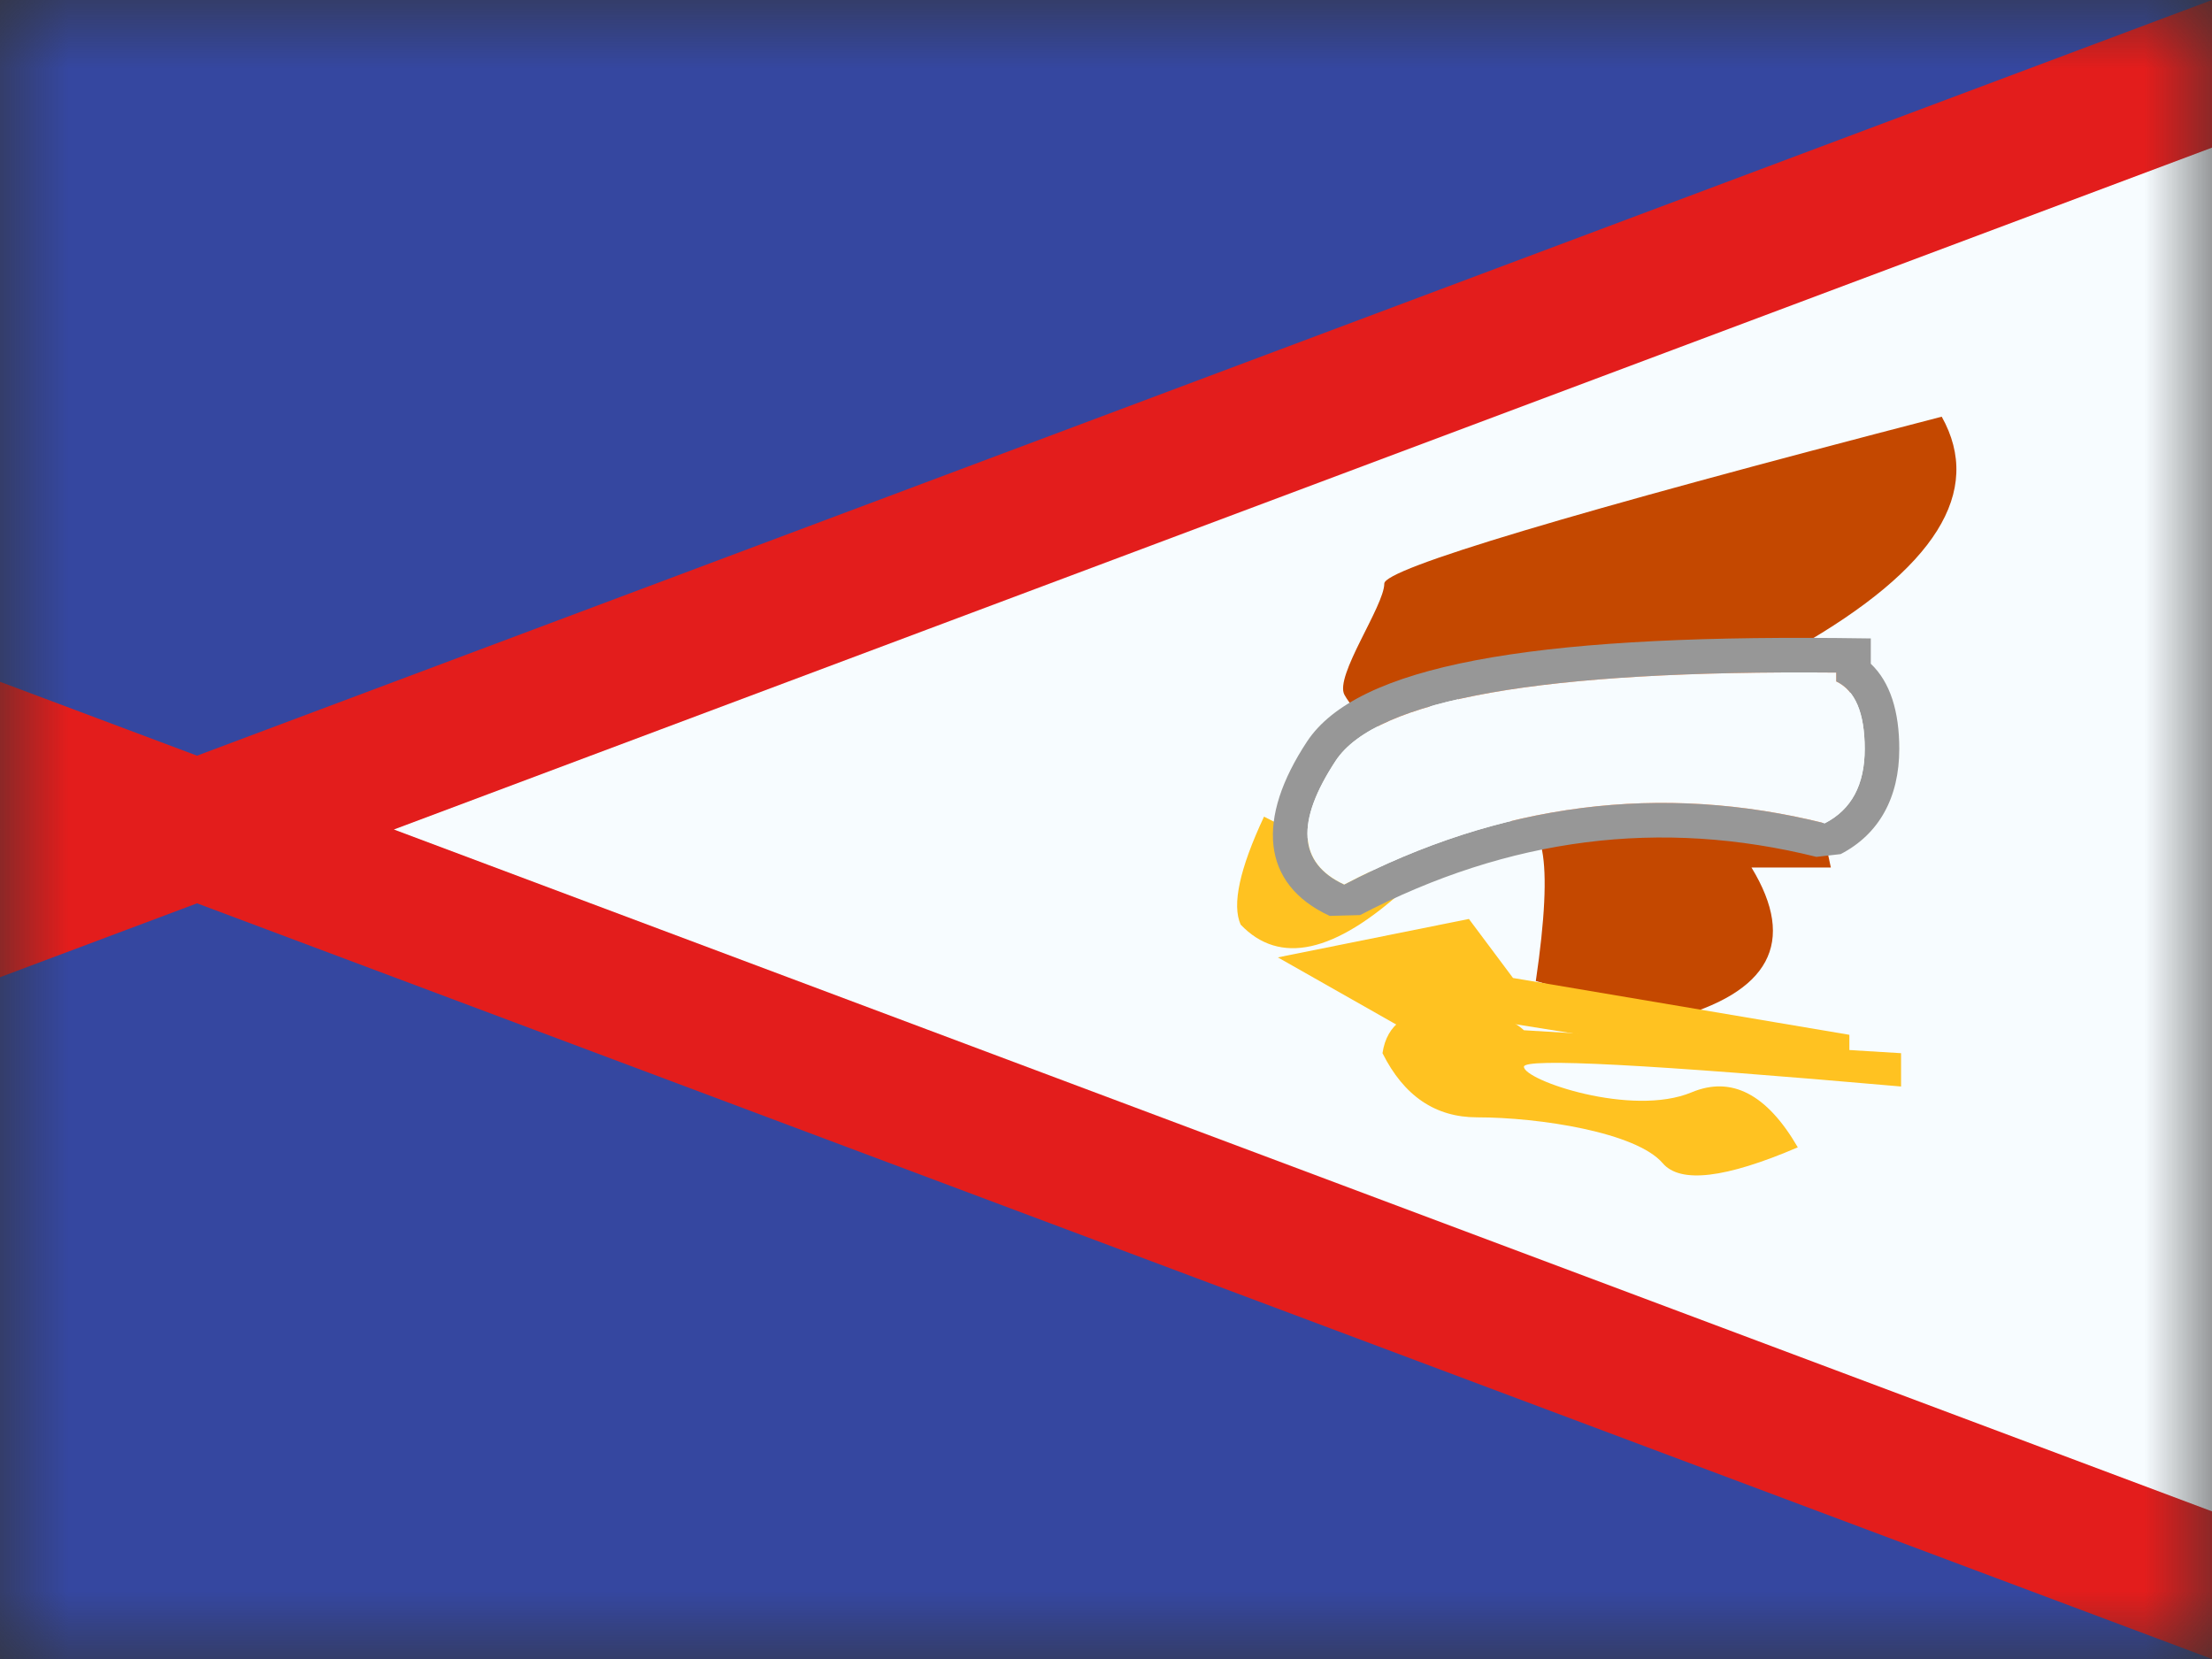 <?xml version="1.0" encoding="UTF-8"?>
<svg width="16px" height="12px" viewBox="0 0 16 12" version="1.1" xmlns="http://www.w3.org/2000/svg" xmlns:xlink="http://www.w3.org/1999/xlink">
    <rect x="0" y="0" width="16" height="12" fill="#333333" stroke="none"/>
    <title>flags/S/AS - American Samoa</title>
    <defs>
        <rect id="path-1" x="0" y="0" width="16" height="12"></rect>
    </defs>
    <g id="Symbols" stroke="none" stroke-width="1" fill="none" fill-rule="evenodd">
        <g id="flag">
            <mask id="mask-2" fill="white">
                <use xlink:href="#path-1"></use>
            </mask>
            <g id="mask"></g>
            <g id="contents" mask="url(#mask-2)">
                <polygon id="middle" fill="#F7FCFF" points="0 0 16 0 16 12 0 12"></polygon>
                <path d="M-0.5,5.278 L18.757,12.5 L-0.5,12.5 L-0.5,5.278 Z M18.757,-0.5 L-0.5,6.722 L-0.5,-0.5 L18.757,-0.5 Z" id="blue" stroke="#E31D1C" fill="#3547A0"></path>
                <g id="mark" transform="translate(8.5, 3)">
                    <path d="M5.545,0.014 C2.857,0.711 1.513,1.114 1.513,1.221 C1.513,1.383 1.15,1.893 1.225,2.026 C1.299,2.159 1.492,2.336 1.65,2.248 C1.809,2.159 2.185,1.805 2.059,2.026 C1.932,2.248 2.738,2.505 2.398,2.994 C2.67,2.838 2.74,3.205 2.609,4.096 L3.579,4.373 C4.302,4.183 4.499,3.817 4.169,3.275 L4.743,3.275 C4.585,2.572 4.623,2.156 4.857,2.026 C5.092,1.896 4.972,1.782 4.499,1.684 C5.5,1.113 5.849,0.557 5.545,0.014 Z" id="Path-2" fill="#C44800"></path>
                    <polygon id="Path-3" fill="#FFC221" points="4.877 4.485 2.444 4.074 2.125 3.647 0.743 3.925 1.956 4.613 2.364 4.393 4.877 4.794"></polygon>
                    <path d="M5.251,4.859 L5.251,4.618 L2.523,4.452 C2.413,4.351 2.223,4.3 1.952,4.3 C1.682,4.3 1.531,4.406 1.5,4.618 C1.655,4.928 1.883,5.082 2.184,5.082 C2.635,5.082 3.337,5.191 3.527,5.414 C3.654,5.562 3.979,5.524 4.504,5.299 C4.28,4.913 4.024,4.781 3.736,4.901 C3.304,5.082 2.523,4.814 2.523,4.716 C2.523,4.651 3.432,4.699 5.251,4.859 Z" id="Path-4" fill="#FFC221"></path>
                    <path d="M0.643,2.907 C0.466,3.285 0.41,3.545 0.474,3.688 C0.756,3.983 1.153,3.895 1.665,3.427 L0.643,2.907 Z" id="Path-6" fill="#FFC221"></path>
                    <path d="M4.782,1.865 C2.661,1.846 1.455,2.058 1.162,2.502 C0.87,2.945 0.89,3.244 1.223,3.398 C2.354,2.808 3.513,2.66 4.699,2.955 C4.892,2.856 4.988,2.677 4.988,2.417 C4.988,2.157 4.919,1.994 4.782,1.929 L4.782,1.865 Z M5.238,2.417 C5.238,2.766 5.094,3.033 4.814,3.178 L4.639,3.198 C3.512,2.918 2.416,3.057 1.338,3.619 L1.118,3.625 C0.619,3.394 0.587,2.92 0.954,2.364 C1.316,1.815 2.565,1.595 4.785,1.615 L5.032,1.618 L5.032,1.801 C5.174,1.936 5.238,2.149 5.238,2.417 Z" id="Path-5" fill="#979797" fill-rule="nonzero"></path>
                    <path d="M4.782,1.865 C2.661,1.846 1.455,2.058 1.162,2.502 C0.87,2.945 0.89,3.244 1.223,3.398 C2.354,2.808 3.513,2.66 4.699,2.955 C4.892,2.856 4.988,2.677 4.988,2.417 C4.988,2.157 4.919,1.994 4.782,1.929 L4.782,1.865 Z" id="Path-5" fill="#F7FCFF" fill-rule="nonzero"></path>
                </g>
            </g>
        </g>
    </g>
</svg>